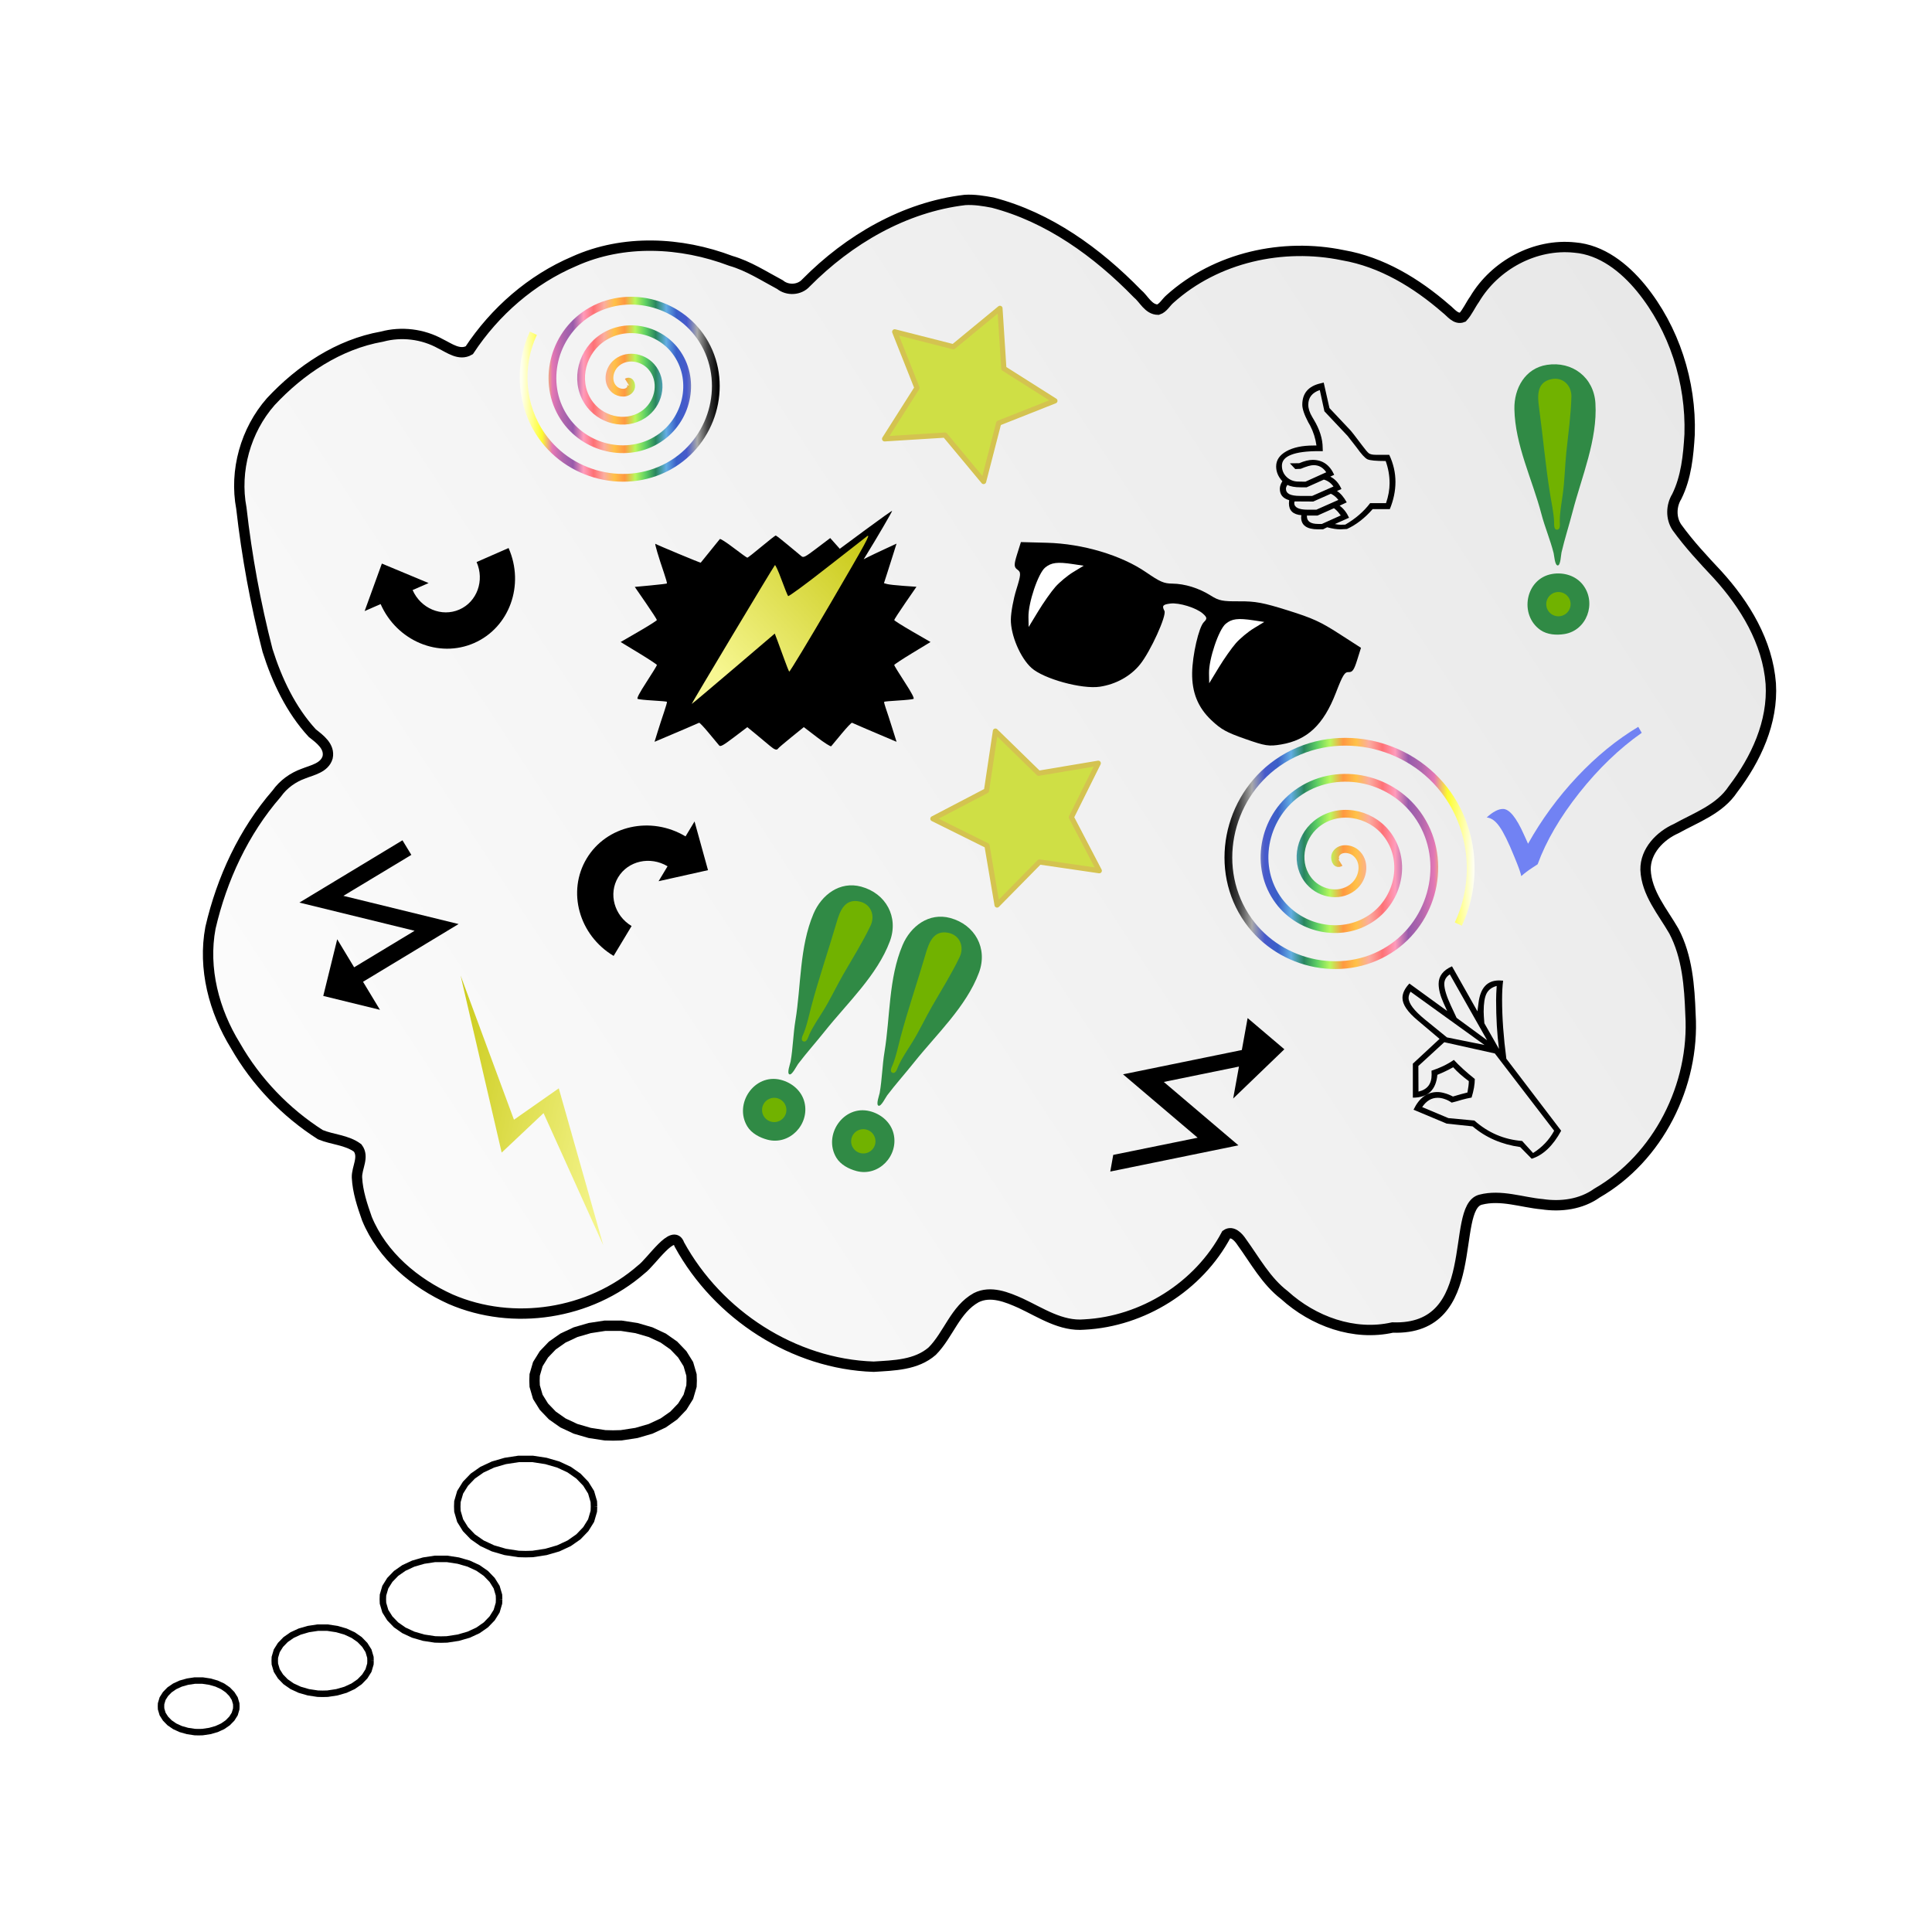<svg:svg xmlns:dc="http://purl.org/dc/elements/1.1/" xmlns:ns1="http://www.w3.org/1999/xlink" xmlns:ns3="http://creativecommons.org/ns#" xmlns:rdf="http://www.w3.org/1999/02/22-rdf-syntax-ns#" xmlns:svg="http://www.w3.org/2000/svg" height="746.093" id="svg2" version="1.1" viewBox="-45.922 -60.172 746.093 746.093" width="746.093">
  <svg:title id="title16589">Brainstorm</svg:title>
  <svg:defs id="defs4">
    <svg:linearGradient id="linearGradient8070">
      <svg:stop id="stop8074" offset="0" style="stop-color:#fbfbfb;stop-opacity:1" />
      <svg:stop id="stop8072" offset="1" style="stop-color:#e8e8e8;stop-opacity:1" />
    </svg:linearGradient>
    <svg:linearGradient id="linearGradient6898">
      <svg:stop id="stop6900" offset="0" style="stop-color:#f7f792;stop-opacity:1" />
      <svg:stop id="stop6902" offset="1" style="stop-color:#cbcb1c;stop-opacity:1" />
    </svg:linearGradient>
    <svg:linearGradient gradientUnits="userSpaceOnUse" id="linearGradient6904" x1="246.704" x2="312.648" y1="212.054" y2="149.898" ns1:href="#linearGradient6898" />
    <svg:filter height="1" id="filter7040" style="color-interpolation-filters:sRGB" width="1" x="0" y="0">
      <svg:feGaussianBlur id="feGaussianBlur7042" in="SourceGraphic" result="result0" stdDeviation="6" />
      <svg:feDiffuseLighting diffuseConstant="1" id="feDiffuseLighting7044" lighting-color="#fffcbf" result="result5" surfaceScale="2.434">
        <svg:feDistantLight azimuth="235" elevation="45" id="feDistantLight7046" />
      </svg:feDiffuseLighting>
      <svg:feComposite id="feComposite7048" in="result5" in2="SourceGraphic" k1="1.4" k2="0" k3="0" k4="0" operator="arithmetic" result="fbSourceGraphic" />
      <svg:feGaussianBlur id="feGaussianBlur7050" in="fbSourceGraphic" result="result0" stdDeviation="5" />
      <svg:feSpecularLighting id="feSpecularLighting7052" in="result0" lighting-color="#fffcb7" result="result1" specularConstant="1" specularExponent="25" surfaceScale="4">
        <svg:feDistantLight azimuth="235" elevation="45" id="feDistantLight7054" />
      </svg:feSpecularLighting>
      <svg:feComposite id="feComposite7056" in="fbSourceGraphic" in2="result1" k1="0" k2="1" k3="1" k4="0" operator="arithmetic" result="result4" />
      <svg:feComposite id="feComposite7058" in="result4" in2="SourceGraphic" operator="in" result="result2" />
    </svg:filter>
    <svg:linearGradient id="linearGradient7107">
      <svg:stop id="stop7109" offset="0" stop-color="#020202" />
      <svg:stop id="stop7111" offset="0.053" stop-color="#414141" />
      <svg:stop id="stop7113" offset="0.105" stop-color="#a9a9a9" />
      <svg:stop id="stop7115" offset="0.158" stop-color="#4759cb" />
      <svg:stop id="stop7117" offset="0.211" stop-color="#3a60c8" />
      <svg:stop id="stop7119" offset="0.263" stop-color="#63aee3" />
      <svg:stop id="stop7121" offset="0.316" stop-color="#29865e" />
      <svg:stop id="stop7123" offset="0.368" stop-color="#5dcf63" />
      <svg:stop id="stop7125" offset="0.421" stop-color="#baf85c" />
      <svg:stop id="stop7127" offset="0.474" stop-color="#ff9841" />
      <svg:stop id="stop7129" offset="0.526" stop-color="#ffc147" />
      <svg:stop id="stop7131" offset="0.579" stop-color="#fbaca0" />
      <svg:stop id="stop7133" offset="0.632" stop-color="#fe7175" />
      <svg:stop id="stop7135" offset="0.684" stop-color="#ff9bbb" />
      <svg:stop id="stop7137" offset="0.737" stop-color="#975bab" />
      <svg:stop id="stop7139" offset="0.789" stop-color="#b067ad" />
      <svg:stop id="stop7141" offset="0.842" stop-color="#e477b5" />
      <svg:stop id="stop7143" offset="0.895" stop-color="#fdfd2d" />
      <svg:stop id="stop7145" offset="0.947" stop-color="#ffff8e" />
      <svg:stop id="stop7147" offset="1" stop-color="#fefff1" />
    </svg:linearGradient>
    <svg:linearGradient gradientTransform="matrix(-0.803,0,0,-0.8,604.06,377.271)" gradientUnits="userSpaceOnUse" id="linearGradient7182" x1="464.22" x2="558.7" y1="358.769" y2="358.769" ns1:href="#linearGradient7107" />
    <svg:linearGradient gradientTransform="matrix(1.012,0,0,1.009,-60.747,-28.874)" gradientUnits="userSpaceOnUse" id="linearGradient8076" x1="151.227" x2="649.42" y1="421.934" y2="97.224" ns1:href="#linearGradient8070" />
    <svg:linearGradient gradientTransform="matrix(-0.912,-0.41,-0.41,0.912,862.226,185.064)" gradientUnits="userSpaceOnUse" id="linearGradient16285" x1="351.374" x2="419.593" y1="305.121" y2="305.121" ns1:href="#linearGradient6898" />
    <svg:linearGradient gradientTransform="matrix(1.012,0,0,1.009,-42.312,-92.688)" gradientUnits="userSpaceOnUse" id="linearGradient16289" x1="464.22" x2="558.7" y1="358.769" y2="358.769" ns1:href="#linearGradient7107" />
  </svg:defs>
  <svg:g id="g4273">
    <svg:path d="m 326.745,17.044 c -23.427,2.763 -44.878,15.314 -61.403,32.021 -2.536,2.841 -7.141,3.053 -10.048,0.681 -6.213,-3.301 -12.186,-7.23 -18.996,-9.184 -19.252,-7.293 -41.458,-8.407 -60.497,0.189 -16.48,7.018 -30.588,19.309 -40.503,34.338 -3.772,2.197 -7.705,-0.847 -11.057,-2.472 C 117.374,68.801 109.117,67.794 101.553,69.833 84.898,72.777 70.091,82.639 58.629,94.956 48.949,105.976 44.54,121.574 47.29,136.103 c 2.099,18.513 5.457,36.893 10.107,54.918 3.664,11.608 9.026,22.96 17.285,31.929 2.869,2.264 6.826,5.097 5.921,9.342 -1.203,4.068 -5.905,4.906 -9.303,6.269 -4.128,1.476 -7.812,4.128 -10.371,7.744 -12.747,14.66 -21.191,32.871 -25.577,51.823 -2.959,15.73 1.391,32.137 9.666,45.536 7.955,13.933 19.354,25.792 32.786,34.354 4.716,1.943 10.18,2.005 14.4,5.132 2.634,3.489 -0.409,7.624 -0.275,11.401 0.268,5.486 2.052,10.779 3.858,15.91 5.926,14.366 18.561,24.895 32.336,31.106 24.102,10.44 53.784,5.852 73.635,-11.547 3.868,-2.811 12.435,-16.253 14.662,-9.624 14.926,27.262 44.177,46.223 75.051,47.218 7.77,-0.495 16.424,-0.589 22.646,-6.048 6.27,-6.345 8.842,-16.116 16.95,-20.613 5.623,-2.823 11.933,-0.188 17.221,2.176 7.801,3.651 15.607,8.995 24.594,8.192 22.454,-1.16 44.056,-14.589 54.765,-34.728 2.324,-1.647 4.739,1.014 5.944,2.864 5.147,7.1 9.43,15.097 16.495,20.5 11.138,10.112 26.877,15.883 41.757,12.521 35.216,1.263 22.048,-46.221 33.962,-49.356 7.945,-2.073 15.922,1.032 23.837,1.738 7.24,1.086 15.054,0.062 21.146,-4.293 23.637,-13.573 37.778,-41.625 36.118,-68.959 -0.395,-10.944 -1.233,-22.37 -6.408,-32.204 -4.308,-7.512 -10.581,-14.632 -10.949,-23.737 -0.101,-7.235 5.61,-13.081 11.778,-15.835 7.752,-4.311 16.832,-7.458 21.986,-15.233 8.825,-11.563 15.529,-25.828 14.599,-40.768 -1.224,-16.103 -9.997,-30.503 -20.58,-42.117 -5.495,-5.861 -11.006,-11.758 -15.713,-18.295 -2.328,-3.542 -2.194,-8.275 -0.01,-11.853 3.668,-7.406 4.482,-15.843 4.96,-24.001 0.621,-20.263 -5.991,-40.831 -18.763,-56.48 -6.466,-7.873 -15.209,-14.83 -25.625,-15.668 -15.275,-1.614 -30.796,6.726 -38.672,19.992 -1.598,2.234 -2.737,4.929 -4.568,6.911 -2.678,1.088 -4.629,-1.916 -6.508,-3.321 -11.378,-9.885 -24.768,-18.028 -39.716,-20.609 -23.212,-4.832 -48.923,0.774 -66.833,16.896 -1.539,1.312 -2.636,3.513 -4.589,4.128 -3.781,-0.035 -5.437,-4.141 -8.037,-6.266 C 377.766,37.257 359.039,23.698 337.455,18.086 c -3.527,-0.679 -7.109,-1.257 -10.711,-1.042 z" id="path9" style="fill:url(#linearGradient8076);fill-opacity:1;fill-rule:nonzero;stroke:#000000;stroke-width:4;stroke-linecap:butt;stroke-linejoin:miter;stroke-miterlimit:4;stroke-dasharray:none;stroke-opacity:1" />
    <svg:g id="g16291" transform="matrix(0.81,0,0,0.807,31.775,29.704)">
      <svg:path d="m 271.027,245.447 c -1.203,-1.038 -4.092,-3.455 -6.421,-5.37 l -4.233,-3.482 -6.328,4.812 c -5.105,3.882 -6.47,4.653 -7.063,3.989 -0.404,-0.453 -2.638,-3.144 -4.964,-5.982 -2.326,-2.837 -4.414,-5.049 -4.641,-4.916 -0.347,0.204 -12.471,5.412 -19.264,8.275 l -1.976,0.833 1.487,-4.829 c 0.818,-2.656 2.199,-6.916 3.069,-9.466 0.87,-2.55 1.479,-4.739 1.353,-4.865 -0.125,-0.125 -3.148,-0.397 -6.717,-0.603 -3.569,-0.206 -6.829,-0.553 -7.244,-0.77 -0.509,-0.267 0.868,-2.901 4.219,-8.073 2.736,-4.223 4.974,-7.885 4.974,-8.14 0,-0.254 -3.894,-2.834 -8.653,-5.733 l -8.653,-5.271 8.628,-5.017 c 4.746,-2.759 8.639,-5.234 8.653,-5.499 0.013,-0.265 -2.352,-3.941 -5.256,-8.168 l -5.281,-7.686 7.544,-0.71 c 4.149,-0.39 7.65,-0.816 7.779,-0.945 0.13,-0.13 -0.476,-2.322 -1.346,-4.872 -2.672,-7.835 -4.59,-14.351 -4.149,-14.092 1.26,0.739 21.5,9.197 21.607,9.03 0.163,-0.256 8.549,-10.663 9.117,-11.315 0.235,-0.27 3.189,1.629 6.563,4.219 3.375,2.59 6.321,4.709 6.548,4.709 0.227,0 3.266,-2.391 6.754,-5.312 3.488,-2.922 6.538,-5.312 6.777,-5.312 0.24,0 2.856,2.039 5.815,4.531 2.959,2.492 5.873,4.921 6.477,5.398 0.98,0.774 1.77,0.356 7.394,-3.922 l 6.297,-4.789 2.286,2.567 2.286,2.567 12.376,-9.186 c 6.807,-5.052 12.462,-9.083 12.567,-8.958 0.158,0.189 -7.463,13.278 -12.269,21.072 l -1.291,2.094 2.048,-1.059 c 1.126,-0.582 4.65,-2.267 7.83,-3.743 l 5.782,-2.684 -1.487,4.774 c -0.818,2.626 -2.167,6.883 -2.997,9.462 l -1.51,4.688 1.527,0.42 c 0.84,0.231 4.327,0.619 7.748,0.861 l 6.221,0.441 -5.303,7.719 c -2.917,4.246 -5.297,7.936 -5.29,8.201 0.007,0.265 3.904,2.738 8.66,5.495 l 8.646,5.013 -8.66,5.275 c -4.763,2.901 -8.66,5.483 -8.66,5.737 0,0.254 2.238,3.917 4.974,8.14 3.351,5.172 4.727,7.807 4.219,8.073 -0.415,0.218 -3.675,0.564 -7.244,0.77 -3.569,0.206 -6.596,0.481 -6.725,0.611 -0.13,0.13 0.192,1.449 0.715,2.931 0.523,1.482 1.903,5.737 3.068,9.454 l 2.117,6.759 -1.967,-0.829 c -6.939,-2.925 -18.912,-8.069 -19.27,-8.28 -0.235,-0.139 -2.461,2.214 -4.946,5.228 -2.485,3.014 -4.724,5.718 -4.976,6.009 -0.252,0.291 -3.293,-1.648 -6.757,-4.309 l -6.298,-4.838 -5.955,4.839 c -3.275,2.661 -6.112,5.093 -6.303,5.403 -0.602,0.973 -1.764,0.576 -4.025,-1.375 z" id="path5518" style="fill:#000000" />
      <svg:path d="m 253.783,208.665 19.677,-16.846 1.343,3.564 c 0.739,1.96 2.199,5.955 3.244,8.877 1.046,2.922 2.079,5.515 2.297,5.762 0.217,0.247 9.166,-14.612 19.886,-33.021 16.852,-28.939 19.177,-33.234 17.176,-31.726 -1.273,0.959 -10.141,7.907 -19.707,15.44 -9.566,7.533 -17.611,13.451 -17.877,13.152 -0.266,-0.3 -1.697,-3.859 -3.179,-7.91 -1.482,-4.051 -2.89,-7.145 -3.128,-6.875 -0.81,0.917 -39.93,66.428 -39.668,66.428 0.143,0 9.115,-7.581 19.938,-16.846 z" id="path4173" style="fill:url(#linearGradient6904);fill-opacity:1" />
    </svg:g>
    <svg:path d="m 78.917,324.432 5.385,-21.882 6.539,10.826 23.344,-14.105 -44.482,-10.89 39.802,-24.051 3.422,5.633 -26.238,15.817 44.482,10.89 -36.898,22.296 6.539,10.826 -21.896,-5.361 z" id="path4219" style="font-style:normal;font-variant:normal;font-weight:normal;font-stretch:normal;font-size:medium;line-height:125%;font-family:'Wingdings 3';-inkscape-font-specification:'Wingdings 3, ';letter-spacing:0px;word-spacing:0px;fill:#000000;fill-opacity:1;stroke:none;stroke-width:1px;stroke-linecap:butt;stroke-linejoin:miter;stroke-opacity:1" />
    <svg:path d="m 196.196,87.383 c 1.416,-0.89 1.902,1.463 1.484,2.345 -1.133,2.391 -4.46,2.066 -6.19,0.613 -3.095,-2.598 -2.44,-7.382 0.253,-9.994 3.952,-3.834 10.395,-2.819 13.864,1.118 4.623,5.248 3.226,13.357 -1.991,17.643 -6.565,5.394 -16.414,3.617 -21.538,-2.85 -6.206,-7.832 -4.035,-19.368 3.728,-25.292 9.148,-6.981 22.452,-4.428 29.212,4.582 7.805,10.401 4.851,25.391 -5.465,32.941 -11.722,8.579 -28.498,5.243 -36.887,-6.313 -9.411,-12.965 -5.671,-31.419 7.203,-40.591 14.292,-10.182 34.547,-6.062 44.561,8.045 11.021,15.525 6.493,37.45 -8.94,48.24 -16.86,11.788 -40.599,6.881 -52.235,-9.777 -8.067,-11.548 -9.184,-26.879 -3.199,-39.579" id="path4746" style="font-style:normal;font-variant:normal;font-weight:normal;font-stretch:normal;font-size:medium;line-height:125%;font-family:'Wingdings 3';-inkscape-font-specification:'Wingdings 3, ';letter-spacing:0px;word-spacing:0px;fill:none;fill-opacity:1;fill-rule:evenodd;stroke:url(#linearGradient7182);stroke-width:3;stroke-linecap:butt;stroke-linejoin:miter;stroke-opacity:1" />
    <svg:path d="m 221.193,472.983 -0.076,2.119 -1.214,4.163 -2.353,3.785 -3.263,3.406 -4.098,2.876 -4.857,2.271 -5.464,1.59 -5.92,0.908 -3.112,0.076 -3.112,-0.076 -5.92,-0.908 -5.464,-1.59 -4.857,-2.271 -4.098,-2.876 -3.263,-3.406 -2.353,-3.785 -1.214,-4.163 -0.076,-2.119 0.076,-2.195 1.214,-4.163 2.353,-3.785 3.263,-3.406 4.098,-2.876 4.857,-2.271 5.464,-1.59 5.92,-0.908 3.112,0 3.112,0 5.92,0.908 5.464,1.59 4.857,2.271 4.098,2.876 3.263,3.406 2.353,3.785 1.214,4.163 0.076,2.195 z" id="path15" style="fill:#ffffff;fill-opacity:1;fill-rule:nonzero;stroke:#000000;stroke-width:4;stroke-linecap:butt;stroke-linejoin:miter;stroke-miterlimit:4;stroke-dasharray:none;stroke-opacity:1" />
    <svg:g id="g5530" transform="matrix(1.012,0,0,1.009,123.603,-524.243)">
      <svg:path d="m 226.113,715.584 c -4.278,-3.853 -7.973,-12.567 -7.889,-18.606 0.038,-2.708 0.981,-7.844 2.095,-11.413 1.781,-5.703 1.831,-6.625 0.414,-7.616 -1.343,-0.939 -1.367,-1.913 -0.142,-5.835 l 1.47,-4.709 9.984,0.264 c 13.59,0.36 28.253,4.735 37.753,11.266 5.414,3.721 6.804,4.325 10.046,4.363 4.795,0.056 10.171,1.736 14.68,4.588 3.102,1.962 4.459,2.235 10.871,2.189 6.138,-0.044 9.139,0.518 18.504,3.465 9.486,2.985 12.447,4.337 19.557,8.925 l 8.378,5.407 -1.465,4.69 c -1.188,3.805 -1.801,4.674 -3.249,4.606 -1.512,-0.071 -2.252,1.132 -4.85,7.883 -4.722,12.27 -10.909,18.131 -20.916,19.811 -4.695,0.788 -6.014,0.585 -13.698,-2.116 -7.195,-2.529 -9.181,-3.632 -12.914,-7.174 -5.107,-4.846 -7.434,-10.572 -7.339,-18.06 0.087,-6.866 2.553,-17.593 4.479,-19.486 1.316,-1.293 1.259,-1.775 -0.378,-3.241 -2.485,-2.225 -9.083,-4.276 -12.413,-3.858 -2.897,0.364 -3.287,0.849 -2.26,2.808 0.923,1.761 -5.332,15.542 -9.292,20.468 -3.638,4.527 -9.194,7.62 -15.371,8.556 -6.798,1.03 -21.413,-2.995 -26.056,-7.177 z" id="path5528" style="fill:#000000" />
      <svg:path d="m 235.179,684.593 c 1.587,-1.813 4.674,-4.386 6.861,-5.72 l 3.975,-2.424 -4.111,-0.618 c -5.965,-0.896 -8.236,-0.611 -10.598,1.331 -2.652,2.18 -6.463,13.499 -6.365,18.904 l 0.069,3.844 3.642,-6.011 c 2.003,-3.306 4.94,-7.494 6.527,-9.306 z" id="path5526" style="fill:#ffffff" />
      <svg:path d="m 304.085,706.11 c 1.587,-1.813 4.674,-4.386 6.861,-5.72 l 3.975,-2.424 -4.111,-0.618 c -5.965,-0.896 -8.236,-0.611 -10.598,1.331 -2.652,2.18 -6.463,13.499 -6.365,18.904 l 0.069,3.844 3.642,-6.011 c 2.003,-3.306 4.94,-7.494 6.527,-9.306 z" id="path4186" style="fill:#ffffff" />
    </svg:g>
    <svg:g id="g6870" transform="matrix(1.012,0,0,1.009,-145.331,-239.785)">
      <svg:path d="m 426.865,517.358 c -8.147,-2.214 -15.149,3.117 -18.226,10.413 -5.367,12.725 -4.682,27.431 -6.889,40.871 -0.85,5.175 -0.924,10.49 -1.828,15.647 -0.152,0.865 -1.564,4.604 -0.401,4.922 1,0.273 2.69,-3.23 3.252,-3.975 3.255,-4.309 6.892,-8.368 10.251,-12.599 8.499,-10.703 19.914,-21.316 24.769,-34.338 3.475,-9.319 -1.503,-18.378 -10.928,-20.94 z" id="path6855" style="fill:#308a45;stroke:none" />
      <svg:path d="m 426.035,523.009 c -5.607,-1.081 -7.337,3.817 -8.615,8.205 -3.098,10.642 -6.741,21.202 -9.574,31.914 -0.89,3.365 -1.612,7.005 -2.891,10.244 -0.314,0.794 -1.495,2.817 -0.08,3.233 1.28,0.376 1.8,-1.796 2.169,-2.609 1.398,-3.086 3.467,-6.107 5.251,-8.983 2.783,-4.486 5.043,-9.373 7.665,-13.955 3.557,-6.216 7.392,-12.291 10.471,-18.762 1.859,-3.906 0.128,-8.414 -4.396,-9.286 z" id="path6857" style="fill:#71b200;stroke:none" />
      <svg:path d="m 396.133,591.285 c -10.024,-2.514 -17.933,9.168 -12.754,17.8 1.618,2.697 4.772,4.347 7.732,5.129 8.399,2.22 16.094,-5.832 14.129,-14.233 -1.038,-4.439 -4.785,-7.612 -9.107,-8.696 z" id="path6859" style="fill:#308a45;stroke:none" />
      <svg:path d="m 397.963,604.596 a 4.643,4.643 0 1 1 -8.55,-3.622 4.643,4.643 0 0 1 8.55,3.622 z" id="path6861" style="fill:#71b200;fill-opacity:1;fill-rule:nonzero;stroke:none" />
    </svg:g>
    <svg:path d="m 448.921,312.922 -27.183,-14.421 -27.674,13.456 5.32,-30.299 -21.354,-22.151 30.472,-4.305 14.476,-27.146 13.512,27.638 30.301,5.374 -22.121,21.386 z" id="path6863" style="opacity:1;fill:#cfdf45;fill-opacity:1;stroke:#d4c350;stroke-width:2.639;stroke-linecap:round;stroke-linejoin:round;stroke-miterlimit:4;stroke-dasharray:none;stroke-dashoffset:0;stroke-opacity:1;filter:url(#filter7040)" transform="matrix(0.715,-0.254,0.254,0.713,-21.867,166.992)" />
    <svg:g id="g6876" transform="matrix(1.012,0,0,1.009,-110.926,-227.673)">
      <svg:path d="m 426.865,517.358 c -8.147,-2.214 -15.149,3.117 -18.226,10.413 -5.367,12.725 -4.682,27.431 -6.889,40.871 -0.85,5.175 -0.924,10.49 -1.828,15.647 -0.152,0.865 -1.564,4.604 -0.401,4.922 1,0.273 2.69,-3.23 3.252,-3.975 3.255,-4.309 6.892,-8.368 10.251,-12.599 8.499,-10.703 19.914,-21.316 24.769,-34.338 3.475,-9.319 -1.503,-18.378 -10.928,-20.94 z" id="path6878" style="fill:#308a45;stroke:none" />
      <svg:path d="m 426.035,523.009 c -5.607,-1.081 -7.337,3.817 -8.615,8.205 -3.098,10.642 -6.741,21.202 -9.574,31.914 -0.89,3.365 -1.612,7.005 -2.891,10.244 -0.314,0.794 -1.495,2.817 -0.08,3.233 1.28,0.376 1.8,-1.796 2.169,-2.609 1.398,-3.086 3.467,-6.107 5.251,-8.983 2.783,-4.486 5.043,-9.373 7.665,-13.955 3.557,-6.216 7.392,-12.291 10.471,-18.762 1.859,-3.906 0.128,-8.414 -4.396,-9.286 z" id="path6880" style="fill:#71b200;stroke:none" />
      <svg:path d="m 396.133,591.285 c -10.024,-2.514 -17.933,9.168 -12.754,17.8 1.618,2.697 4.772,4.347 7.732,5.129 8.399,2.22 16.094,-5.832 14.129,-14.233 -1.038,-4.439 -4.785,-7.612 -9.107,-8.696 z" id="path6882" style="fill:#308a45;stroke:none" />
      <svg:path d="m 397.963,604.596 a 4.643,4.643 0 1 1 -8.55,-3.622 4.643,4.643 0 0 1 8.55,3.622 z" id="path6884" style="fill:#71b200;fill-opacity:1;fill-rule:nonzero;stroke:none" />
    </svg:g>
    <svg:g id="g6886" transform="matrix(0.925,-0.41,0.411,0.922,-56.004,-221.264)">
      <svg:path d="m 426.865,517.358 c -8.147,-2.214 -15.149,3.117 -18.226,10.413 -5.367,12.725 -4.682,27.431 -6.889,40.871 -0.85,5.175 -0.924,10.49 -1.828,15.647 -0.152,0.865 -1.564,4.604 -0.401,4.922 1,0.273 2.69,-3.23 3.252,-3.975 3.255,-4.309 6.892,-8.368 10.251,-12.599 8.499,-10.703 19.914,-21.316 24.769,-34.338 3.475,-9.319 -1.503,-18.378 -10.928,-20.94 z" id="path6888" style="fill:#308a45;stroke:none" />
      <svg:path d="m 426.035,523.009 c -5.607,-1.081 -7.337,3.817 -8.615,8.205 -3.098,10.642 -6.741,21.202 -9.574,31.914 -0.89,3.365 -1.612,7.005 -2.891,10.244 -0.314,0.794 -1.495,2.817 -0.08,3.233 1.28,0.376 1.8,-1.796 2.169,-2.609 1.398,-3.086 3.467,-6.107 5.251,-8.983 2.783,-4.486 5.043,-9.373 7.665,-13.955 3.557,-6.216 7.392,-12.291 10.471,-18.762 1.859,-3.906 0.128,-8.414 -4.396,-9.286 z" id="path6890" style="fill:#71b200;stroke:none" />
      <svg:path d="m 396.133,591.285 c -10.024,-2.514 -17.933,9.168 -12.754,17.8 1.618,2.697 4.772,4.347 7.732,5.129 8.399,2.22 16.094,-5.832 14.129,-14.233 -1.038,-4.439 -4.785,-7.612 -9.107,-8.696 z" id="path6892" style="fill:#308a45;stroke:none" />
      <svg:path d="m 397.963,604.596 a 4.643,4.643 0 1 1 -8.55,-3.622 4.643,4.643 0 0 1 8.55,3.622 z" id="path6894" style="fill:#71b200;fill-opacity:1;fill-rule:nonzero;stroke:none" />
    </svg:g>
    <svg:path d="m 448.921,312.922 -27.183,-14.421 -27.674,13.456 5.32,-30.299 -21.354,-22.151 30.472,-4.305 14.476,-27.146 13.512,27.638 30.301,5.374 -22.121,21.386 z" id="path7060" style="opacity:1;fill:#cfdf45;fill-opacity:1;stroke:#d4c350;stroke-width:2.639;stroke-linecap:round;stroke-linejoin:round;stroke-miterlimit:4;stroke-dasharray:none;stroke-dashoffset:0;stroke-opacity:1;filter:url(#filter7040)" transform="matrix(0.702,0.288,-0.289,0.7,109.216,-222.559)" />
    <svg:path d="m 211.877,274.362 c -6.709,-4.017 -15.253,-2.112 -19.091,4.265 -3.833,6.369 -1.508,14.793 5.202,18.81 l -6.944,11.538 c -13.41,-8.03 -18.07,-24.883 -10.403,-37.621 7.671,-12.745 24.771,-16.559 38.181,-8.529 l 0,0 3.472,-5.769 5.201,18.81 -19.09,4.265 3.472,-5.769 z" id="path12317" style="fill:#000000;fill-opacity:1;fill-rule:evenodd;stroke:none" />
    <svg:path d="m 113.42,167.698 c 3.146,7.146 11.222,10.517 18.05,7.526 6.819,-2.987 9.804,-11.202 6.657,-18.348 l 12.353,-5.411 c 6.289,14.284 0.324,30.723 -13.314,36.696 -13.646,5.977 -29.81,-0.769 -36.099,-15.053 l 0,0 -6.177,2.705 6.657,-18.348 18.05,7.526 -6.177,2.705 z" id="path16233" style="fill:#000000;fill-opacity:1;fill-rule:evenodd;stroke:none" />
    <svg:g id="text16235" style="font-style:normal;font-variant:normal;font-weight:normal;font-stretch:normal;font-size:90px;line-height:125%;font-family:'Wingdings 2';-inkscape-font-specification:'Wingdings 2, ';letter-spacing:0px;word-spacing:0px;fill:#7182f3;fill-opacity:1;stroke:none;stroke-width:1px;stroke-linecap:butt;stroke-linejoin:miter;stroke-opacity:1" transform="matrix(1.012,0,0,1.009,-10.864,-258.172)">
      <svg:path d="m 590.517,474.421 1.318,2.285 q -12.876,9.097 -23.862,23.027 -10.986,13.931 -15.864,27.29 l -1.934,1.274 q -2.505,1.626 -4.307,3.252 -0.308,-1.582 -1.714,-5.098 l -1.011,-2.505 q -3.296,-8.13 -5.581,-11.338 -2.241,-3.252 -4.878,-3.516 3.56,-3.252 6.196,-3.252 3.647,0 7.998,9.8 l 1.582,3.516 q 7.778,-13.931 18.765,-25.664 11.03,-11.733 23.291,-19.072 z" id="path16240" style="fill:#7182f3" />
    </svg:g>
    <svg:g id="text16272" style="font-style:normal;font-variant:normal;font-weight:normal;font-stretch:normal;font-size:90px;line-height:125%;font-family:Webdings;-inkscape-font-specification:Webdings;letter-spacing:0px;word-spacing:0px;fill:#000000;fill-opacity:1;stroke:none;stroke-width:1px;stroke-linecap:butt;stroke-linejoin:miter;stroke-opacity:1" transform="matrix(1.087,-0.233,0.233,1.085,-330.615,127.396)">
      <svg:path d="m 371.088,253.992 1.039,63.288 17.106,-10.384 10.647,49.354 -3.669,-56.675 -17.513,7.411 z" id="path16277" style="fill:url(#linearGradient16285);fill-opacity:1" />
    </svg:g>
    <svg:path d="m 471.699,272.889 c -1.784,1.122 -2.397,-1.845 -1.87,-2.958 1.427,-3.015 5.62,-2.605 7.801,-0.774 3.9,3.276 3.075,9.309 -0.319,12.604 -4.981,4.835 -13.101,3.555 -17.472,-1.41 -5.826,-6.618 -4.066,-16.845 2.509,-22.25 8.273,-6.802 20.686,-4.561 27.144,3.594 7.821,9.877 5.085,24.425 -4.698,31.896 -11.529,8.804 -28.295,5.584 -36.815,-5.778 -9.836,-13.117 -6.113,-32.021 6.888,-41.542 14.773,-10.819 35.914,-6.612 46.486,7.962 11.86,16.35 7.147,39.623 -9.077,51.189 -18.012,12.841 -43.538,7.644 -56.158,-10.146 -13.889,-19.579 -8.182,-47.228 11.267,-60.835 21.248,-14.865 51.165,-8.678 65.829,12.329 10.166,14.563 11.575,33.897 4.032,49.913" id="path16287" style="font-style:normal;font-variant:normal;font-weight:normal;font-stretch:normal;font-size:medium;line-height:125%;font-family:'Wingdings 3';-inkscape-font-specification:'Wingdings 3, ';letter-spacing:0px;word-spacing:0px;fill:none;fill-opacity:1;fill-rule:evenodd;stroke:url(#linearGradient16289);stroke-width:3;stroke-linecap:butt;stroke-linejoin:miter;stroke-opacity:1" />
    <svg:path d="m 450.064,345.031 -19.763,19.023 2.235,-12.342 -29.026,5.936 28.817,24.481 -49.491,10.122 1.147,-6.428 32.599,-6.638 -28.817,-24.481 45.88,-9.383 2.235,-12.342 14.185,12.05 z" id="path16295" style="font-style:normal;font-variant:normal;font-weight:normal;font-stretch:normal;font-size:medium;line-height:125%;font-family:'Wingdings 3';-inkscape-font-specification:'Wingdings 3, ';letter-spacing:0px;word-spacing:0px;fill:#000000;fill-opacity:1;stroke:none;stroke-width:1px;stroke-linecap:butt;stroke-linejoin:miter;stroke-opacity:1" />
    <svg:g id="text16297" style="font-style:normal;font-variant:normal;font-weight:normal;font-stretch:normal;font-size:90px;line-height:125%;font-family:Wingdings;-inkscape-font-specification:Wingdings;letter-spacing:0px;word-spacing:0px;fill:#000000;fill-opacity:1;stroke:none;stroke-width:1px;stroke-linecap:butt;stroke-linejoin:miter;stroke-opacity:1" transform="matrix(1.012,0,0,1.009,29.259,-422.573)">
      <svg:path d="m 456.061,554.025 -6.548,0 q -4.526,5.186 -9.8,7.603 -1.67,0.132 -2.461,0.132 -2.241,0 -5.098,-0.791 l -1.582,0.791 -1.89,0 q -6.46,0 -6.46,-4.614 0,-0.264 0.088,-0.791 -4.746,-0.396 -4.746,-4.526 0,-0.439 0.088,-1.23 -1.758,-0.483 -2.681,-1.582 -0.879,-1.099 -0.879,-2.769 0,-1.362 0.967,-2.9 -2.373,-2.549 -2.373,-5.669 0,-3.604 3.911,-5.801 3.911,-2.197 10.371,-2.197 l 1.099,0 q -0.527,-3.955 -2.417,-7.646 l -0.703,-1.23 q -2.285,-4.351 -2.285,-6.724 0,-6.548 6.899,-8.174 l 1.274,-0.308 2.197,9.756 8.13,8.657 q 0.835,0.967 2.9,3.735 l 1.23,1.626 q 1.978,2.681 2.769,3.296 0.835,0.571 2.637,0.571 l 5.142,0 q 2.373,5.054 2.373,10.371 0,5.186 -2.153,10.415 z m -1.45,-2.285 q 1.362,-3.999 1.362,-7.646 0,-4.307 -1.494,-8.481 -5.537,0 -6.943,-0.659 -1.406,-0.659 -4.219,-4.614 -1.143,-1.538 -3.384,-4.351 l -8.833,-9.404 -1.758,-8.13 q -4.395,1.494 -4.395,5.625 0,2.153 1.494,4.658 l 0.571,0.967 q 3.428,5.713 3.428,10.898 l 0.044,1.23 -1.582,0 q -6.987,0 -10.503,1.406 -3.516,1.362 -3.516,4.175 0,2.549 1.802,4.307 1.846,1.758 4.482,1.758 l 2.681,0.044 7.954,-3.604 q -1.802,-2.725 -4.834,-2.725 -0.791,0 -2.021,0.352 -1.23,0.352 -2.9,1.055 l -2.065,0.088 -2.065,-2.197 3.56,-0.044 q 1.538,-0.659 2.812,-0.967 1.274,-0.308 2.329,-0.308 5.625,0 8.218,5.713 l -1.494,0.703 q 2.769,1.362 4.263,4.746 l -1.714,0.747 q 2.021,1.274 3.735,4.351 l -2.725,1.274 q 2.241,1.626 3.604,4.614 l -5.405,2.417 q 1.318,0.264 2.241,0.264 l 1.714,-0.044 q 5.845,-3.384 9.492,-8.218 l 6.064,0 z m -20.039,-6.372 q -1.538,-2.065 -3.691,-2.637 l -6.548,2.944 -2.329,0 q -3.296,0 -5.01,-0.923 -0.571,0.791 -0.571,1.494 0,1.362 1.318,2.065 1.362,0.659 4.043,0.659 l 4.658,0 8.13,-3.604 z m 1.846,5.142 q -0.22,-0.264 -0.352,-0.439 -1.055,-1.23 -2.505,-1.934 l -6.724,2.988 -7.119,-0.044 -0.132,0.571 q 0,2.593 5.142,2.593 l 3.296,0 8.394,-3.735 z m 0.923,5.933 q -0.308,-0.396 -0.483,-0.615 -0.835,-1.187 -2.109,-2.153 l -6.284,2.812 -4.043,0 0,0.264 q 0,2.944 4.263,2.944 l 1.45,0 7.207,-3.252 z" id="path16302" />
    </svg:g>
    <svg:g id="text16304" style="font-style:normal;font-variant:normal;font-weight:normal;font-stretch:normal;font-size:90px;line-height:125%;font-family:Wingdings;-inkscape-font-specification:Wingdings;letter-spacing:0px;word-spacing:0px;fill:#000000;fill-opacity:1;stroke:none;stroke-width:1px;stroke-linecap:butt;stroke-linejoin:miter;stroke-opacity:1" transform="matrix(1.012,0,0,1.009,226.622,-260.335)">
      <svg:path d="m 310.783,637.386 q -10.635,-1.494 -18.149,-7.91 l -9.888,-1.055 -12.656,-5.317 q 3.208,-6.768 9.097,-6.768 1.274,0 2.769,0.439 1.494,0.396 3.164,1.274 3.34,-1.011 5.537,-1.538 0.527,-2.812 0.527,-4.351 -3.691,-2.725 -5.977,-5.317 -2.681,1.538 -6.021,2.9 -0.791,8.745 -9.36,8.745 l 0,-13.008 10.195,-9.492 -8.35,-7.075 q -5.801,-4.834 -5.801,-8.613 0,-2.681 2.637,-5.493 l 14.414,10.503 -1.406,-3.12 q -1.846,-4.087 -1.846,-7.295 0,-4.395 5.098,-6.68 l 9.712,17.227 0.396,-3.12 q 1.011,-8.701 7.866,-8.701 0.439,0 1.538,0.088 -0.396,3.032 -0.396,7.251 0,10.239 1.626,22.632 l 20.918,27.554 q -4.702,8.657 -11.25,10.723 l -4.395,-4.482 z m -8.086,-37.529 q -1.099,-8.481 -1.099,-18.721 0,-2.065 0.22,-5.405 -2.769,0.747 -3.867,2.9 -1.099,2.153 -1.099,6.943 0,1.362 0.264,4.438 l 5.581,9.844 z m -4.526,-3.34 -14.238,-25.225 q -2.109,1.406 -2.109,3.691 0,2.856 2.549,8.35 l 2.153,4.614 11.646,8.569 z m -1.011,1.802 -28.213,-20.391 q -0.747,1.274 -0.747,2.373 0,3.164 6.284,8.306 l 8.35,6.812 14.326,2.9 z m 14.37,36.738 4.175,4.614 q 5.229,-3.296 8.042,-8.525 l -22.632,-29.575 -19.292,-4.307 -9.888,9.097 0.044,9.8 q 5.01,-1.143 5.01,-6.416 0,-0.703 -0.044,-1.582 4.878,-1.582 8.525,-4.131 3.252,3.516 7.998,7.295 0,3.12 -1.23,7.119 -1.934,0.352 -3.647,0.835 -2.593,0.791 -3.955,1.099 -1.318,-0.923 -2.681,-1.362 -1.318,-0.483 -2.681,-0.483 -3.516,0 -5.889,3.56 l 10.02,4.219 9.888,0.923 q 7.91,7.031 18.237,7.822 z" id="path16309" />
    </svg:g>
    <svg:path d="m 45.344,598.785 -0.036,0.997 -0.582,1.958 -1.127,1.78 -1.564,1.602 -1.964,1.353 -2.327,1.068 -2.618,0.747 -2.836,0.427 -1.491,0.036 -1.491,-0.036 -2.836,-0.427 -2.618,-0.747 -2.327,-1.068 -1.964,-1.353 -1.564,-1.602 -1.127,-1.78 -0.582,-1.958 -0.036,-0.997 0.036,-1.032 0.582,-1.958 1.127,-1.78 1.564,-1.602 1.964,-1.353 2.327,-1.068 2.618,-0.747 2.836,-0.427 1.491,0 1.491,0 2.836,0.427 2.618,0.747 2.327,1.068 1.964,1.353 1.564,1.602 1.127,1.78 0.582,1.958 0.036,1.032 z" id="path16311" style="fill:#ffffff;fill-opacity:1;fill-rule:nonzero;stroke:#000000;stroke-width:2.5;stroke-linecap:butt;stroke-linejoin:miter;stroke-miterlimit:4;stroke-dasharray:none;stroke-opacity:1" />
    <svg:path d="m 97.168,581.162 c 0,0 -0.046,1.277 -0.046,1.277 0,0 -0.74,2.509 -0.74,2.509 0,0 -1.434,2.281 -1.434,2.281 0,0 -1.989,2.053 -1.989,2.053 0,0 -2.497,1.734 -2.497,1.734 0,0 -2.96,1.369 -2.96,1.369 0,0 -3.33,0.958 -3.33,0.958 0,0 -3.607,0.547 -3.607,0.547 0,0 -1.896,0.046 -1.896,0.046 0,0 -1.896,-0.046 -1.896,-0.046 0,0 -3.607,-0.547 -3.607,-0.547 0,0 -3.33,-0.958 -3.33,-0.958 0,0 -2.96,-1.369 -2.96,-1.369 0,0 -2.497,-1.734 -2.497,-1.734 0,0 -1.989,-2.053 -1.989,-2.053 0,0 -1.434,-2.281 -1.434,-2.281 0,0 -0.74,-2.509 -0.74,-2.509 0,0 -0.046,-1.277 -0.046,-1.277 0,0 0.046,-1.323 0.046,-1.323 0,0 0.74,-2.509 0.74,-2.509 0,0 1.434,-2.281 1.434,-2.281 0,0 1.989,-2.053 1.989,-2.053 0,0 2.497,-1.734 2.497,-1.734 0,0 2.96,-1.369 2.96,-1.369 0,0 3.33,-0.958 3.33,-0.958 0,0 3.607,-0.547 3.607,-0.547 0,0 1.896,0 1.896,0 0,0 1.896,0 1.896,0 0,0 3.607,0.547 3.607,0.547 0,0 3.33,0.958 3.33,0.958 0,0 2.96,1.369 2.96,1.369 0,0 2.497,1.734 2.497,1.734 0,0 1.989,2.053 1.989,2.053 0,0 1.434,2.281 1.434,2.281 0,0 0.74,2.509 0.74,2.509 0,0 0.046,1.323 0.046,1.323 0,0 0,0 0,0" id="path16413" style="fill:#ffffff;fill-opacity:1;fill-rule:nonzero;stroke:#000000;stroke-width:2.5;stroke-linecap:butt;stroke-linejoin:miter;stroke-miterlimit:4;stroke-dasharray:none;stroke-opacity:1" />
    <svg:path d="m 146.824,557.409 c 0,0 -0.056,1.558 -0.056,1.558 0,0 -0.898,3.06 -0.898,3.06 0,0 -1.74,2.782 -1.74,2.782 0,0 -2.414,2.504 -2.414,2.504 0,0 -3.031,2.115 -3.031,2.115 0,0 -3.592,1.669 -3.592,1.669 0,0 -4.041,1.169 -4.041,1.169 0,0 -4.378,0.668 -4.378,0.668 0,0 -2.301,0.056 -2.301,0.056 0,0 -2.301,-0.056 -2.301,-0.056 0,0 -4.378,-0.668 -4.378,-0.668 0,0 -4.041,-1.169 -4.041,-1.169 0,0 -3.592,-1.669 -3.592,-1.669 0,0 -3.031,-2.115 -3.031,-2.115 0,0 -2.414,-2.504 -2.414,-2.504 0,0 -1.74,-2.782 -1.74,-2.782 0,0 -0.898,-3.06 -0.898,-3.06 0,0 -0.056,-1.558 -0.056,-1.558 0,0 0.056,-1.614 0.056,-1.614 0,0 0.898,-3.06 0.898,-3.06 0,0 1.74,-2.782 1.74,-2.782 0,0 2.414,-2.504 2.414,-2.504 0,0 3.031,-2.115 3.031,-2.115 0,0 3.592,-1.669 3.592,-1.669 0,0 4.041,-1.169 4.041,-1.169 0,0 4.378,-0.668 4.378,-0.668 0,0 2.301,0 2.301,0 0,0 2.301,0 2.301,0 0,0 4.378,0.668 4.378,0.668 0,0 4.041,1.169 4.041,1.169 0,0 3.592,1.669 3.592,1.669 0,0 3.031,2.115 3.031,2.115 0,0 2.414,2.504 2.414,2.504 0,0 1.74,2.782 1.74,2.782 0,0 0.898,3.06 0.898,3.06 0,0 0.056,1.614 0.056,1.614 0,0 0,0 0,0" id="path16415" style="fill:#ffffff;fill-opacity:1;fill-rule:nonzero;stroke:#000000;stroke-width:2.5;stroke-linecap:butt;stroke-linejoin:miter;stroke-miterlimit:4;stroke-dasharray:none;stroke-opacity:1" />
    <svg:path d="m 183.466,521.613 c 0,0 -0.066,1.839 -0.066,1.839 0,0 -1.056,3.612 -1.056,3.612 0,0 -2.046,3.284 -2.046,3.284 0,0 -2.838,2.955 -2.838,2.955 0,0 -3.565,2.495 -3.565,2.495 0,0 -4.225,1.97 -4.225,1.97 0,0 -4.753,1.379 -4.753,1.379 0,0 -5.149,0.788 -5.149,0.788 0,0 -2.706,0.066 -2.706,0.066 0,0 -2.706,-0.066 -2.706,-0.066 0,0 -5.149,-0.788 -5.149,-0.788 0,0 -4.753,-1.379 -4.753,-1.379 0,0 -4.225,-1.97 -4.225,-1.97 0,0 -3.565,-2.495 -3.565,-2.495 0,0 -2.838,-2.955 -2.838,-2.955 0,0 -2.046,-3.284 -2.046,-3.284 0,0 -1.056,-3.612 -1.056,-3.612 0,0 -0.066,-1.839 -0.066,-1.839 0,0 0.066,-1.904 0.066,-1.904 0,0 1.056,-3.612 1.056,-3.612 0,0 2.046,-3.284 2.046,-3.284 0,0 2.838,-2.955 2.838,-2.955 0,0 3.565,-2.495 3.565,-2.495 0,0 4.225,-1.97 4.225,-1.97 0,0 4.753,-1.379 4.753,-1.379 0,0 5.149,-0.788 5.149,-0.788 0,0 2.706,0 2.706,0 0,0 2.706,0 2.706,0 0,0 5.149,0.788 5.149,0.788 0,0 4.753,1.379 4.753,1.379 0,0 4.225,1.97 4.225,1.97 0,0 3.565,2.495 3.565,2.495 0,0 2.838,2.955 2.838,2.955 0,0 2.046,3.284 2.046,3.284 0,0 1.056,3.612 1.056,3.612 0,0 0.066,1.904 0.066,1.904 0,0 0,0 0,0" id="path16417" style="fill:#ffffff;fill-opacity:1;fill-rule:nonzero;stroke:#000000;stroke-width:2.5;stroke-linecap:butt;stroke-linejoin:miter;stroke-miterlimit:4;stroke-dasharray:none;stroke-opacity:1" />
  </svg:g>
</svg:svg>
